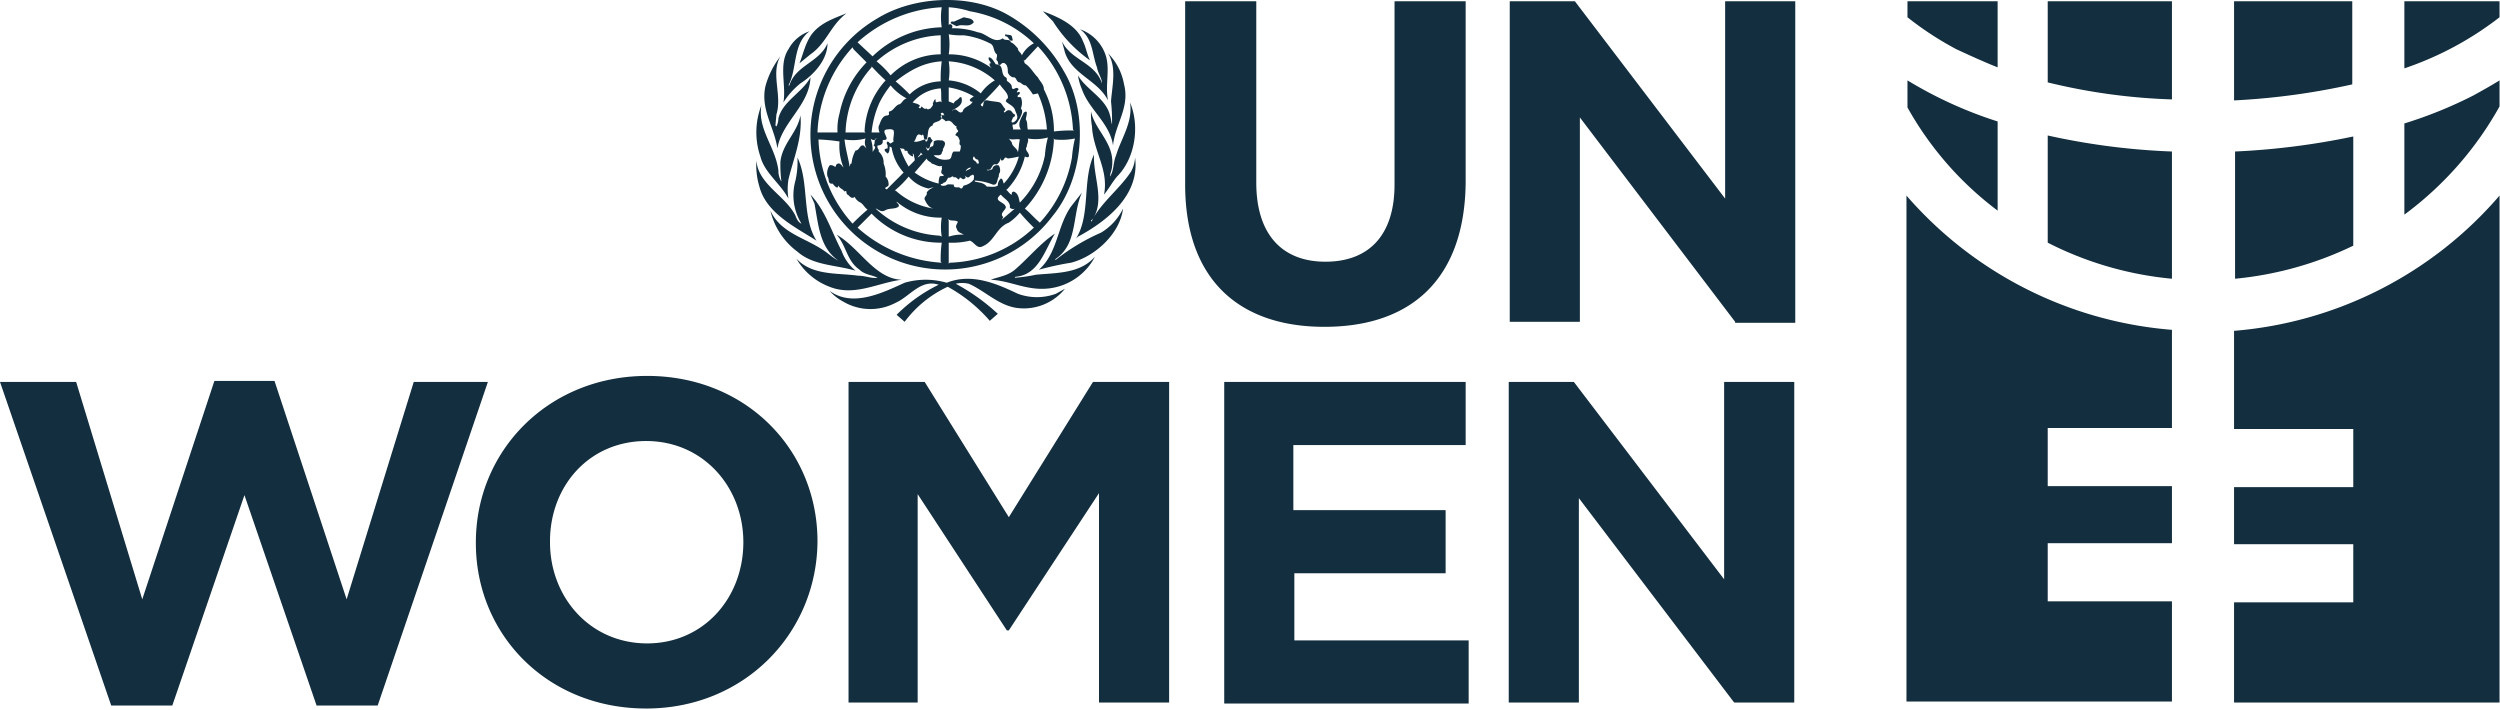 <svg xmlns="http://www.w3.org/2000/svg" viewBox="0 0 1000 284"><path fill="#132e3f" d="M258.87 150.366c39.672 0 68.124 29.654 68.124 66.12v.4c-.4 36.467-29.253 66.521-68.524 66.521-39.673 0-68.124-29.653-68.124-66.12v-.4c0-36.467 28.852-66.521 68.524-66.521zM109.8 152.37l28.852 87.358L165.5 152.77h29.654l-44.08 129.435H126.63l-28.852-84.153-28.853 84.153H44.481L0 152.77h30.455l26.448 86.958 28.853-87.358h24.043zm476.465.4v25.246H517.34v26.047h60.91v25.246h-60.51v26.849h69.727v25.246H489.69V152.77h96.575zm-216.393 0l33.661 54.098 33.661-54.098h30.456v128.233h-28.051v-83.752l-36.066 54.9h-.801l-35.665-54.5v83.352h-27.65V152.77h30.455zm259.672 0l60.109 78.944V152.77h28.05v128.233H693.66l-62.113-81.748v81.748h-28.05V152.77h26.047zm370.272-74.535v202.768H893.624V240.93h47.686v-23.242h-47.686v-22.841h47.686v-23.243h-47.686v-39.271a156.722 156.722 0 00106.192-54.098zm-237.23 0a157.142 157.142 0 00104.961 53.594l1.231.103v39.272h-49.69v23.242h49.69v22.841h-49.69v23.243h49.69v40.072H762.585V78.235zM258.47 176.413c-22.842 0-38.47 18.033-38.47 40.073v.4c0 22.04 16.029 40.474 38.87 40.474 22.441 0 38.47-18.033 38.47-40.473 0-22.04-16.029-40.474-38.87-40.474zM502.513.493v72.532c0 20.838 10.419 31.658 27.65 31.658 17.231 0 27.65-10.419 27.65-30.856V.493h28.452v72.532c-.4 38.87-22.04 57.705-56.503 57.705-34.462 0-55.7-19.235-55.7-56.903V.493h28.45zm127.431 0l60.11 78.944V.493h28.05v128.634h-24.043v-.4l-62.113-81.749v81.748h-28.05V.493h26.046zM378.688 113.098c10.018-4.007 20.037.4 28.452 4.408a22.1 22.1 0 0015.228 0l3.606-2.003a21.087 21.087 0 01-19.636 7.613c-7.213-1.202-12.422-6.812-18.834-9.617a11.46 11.46 0 00-5.21 0 80.88 80.88 0 0116.831 12.022l-3.206 2.805a61.396 61.396 0 00-16.83-13.625 45.244 45.244 0 00-17.231 14.026l-3.206-2.806a61.656 61.656 0 0116.83-12.021c-7.213-2.405-11.62 4.808-17.231 7.213a21.429 21.429 0 01-20.838-.401 19.489 19.489 0 01-5.61-4.408c9.217 6.812 21.239.801 30.055-3.206a30.055 30.055 0 0116.83 0zM334.61 93.864l.403.234c8.99 5.337 14.983 17.403 25.644 17.798-9.618 1.203-18.835 6.813-28.853 2.806a25.812 25.812 0 01-13.224-11.22c6.412 6.812 16.03 5.61 24.845 6.812 2.805 0 5.21 1.202 7.614.801-2.404-1.202-5.21-1.202-7.213-3.206-5.21-3.606-5.21-9.617-9.217-14.025h.001zm87.358-.402c-4.008 6.412-6.412 16.43-15.629 17.232a.392.392 0 00-.4.4 60.793 60.793 0 008.415-1.202c8.415-.801 17.632-.4 23.643-7.213a23.903 23.903 0 01-20.036 12.824c-8.015.4-14.026-3.206-21.64-3.607 3.206-1.202 6.813-1.603 9.618-4.007 5.21-4.408 10.419-10.82 16.029-14.426zm519.343-38.87v43.68l-.992.474a138.826 138.826 0 01-45.2 12.64l-1.094.11V60.602a293.087 293.087 0 0047.286-6.011zm-122.222-.401a275.794 275.794 0 0047.96 6.342l1.73.07v50.892a137.35 137.35 0 01-48.74-13.945l-.95-.481V54.191zM324.19 77.836l.505.552c5.644 6.338 8.024 14.49 11.917 21.887a18.327 18.327 0 005.61 8.015c-8.015-2.405-16.83-2.004-23.242-7.614a28.503 28.503 0 01-10.82-16.43c4.007 8.816 13.625 10.82 20.838 15.628 2.004 1.203 4.007 3.206 6.412 4.408l-.363-.255c-7.264-5.251-7.678-14.306-9.255-22.586l-1.602-3.605zm108.596-.803c-4.007 8.816-1.603 20.437-10.419 26.448l-.4.4h.4a82.834 82.834 0 0118.033-10.82 22.64 22.64 0 008.816-9.617c-1.202 10.018-11.22 19.235-20.838 21.64a120.432 120.432 0 00-12.823 2.805c7.614-6.813 7.213-17.232 12.823-25.246zm-30.054-71.33a59.566 59.566 0 0122.841 22.841c10.018 16.831 8.015 42.478-4.408 57.705-13.111 17.486-35.486 25.32-56.64 19.83-21.155-5.488-36.899-23.21-39.855-44.865-2.957-21.654 7.459-42.95 26.368-53.908 14.426-8.816 36.466-10.018 51.694-1.603zm5.21 79.344a20.987 20.987 0 01-4.409 4.008c-5.21 2.003-5.61 7.614-10.82 9.617-2.003.802-3.205-2.003-4.808-2.404a30.004 30.004 0 01-8.415.801v8.416l.4-.401a51.255 51.255 0 0033.662-14.026 76.925 76.925 0 01-5.61-6.01zm-59.309.4v.001l-5.61 5.61a55.205 55.205 0 0033.662 14.026l-.401-.4c-.06-2.263.04-4.525.297-6.773l.104-.842a38.748 38.748 0 01-28.052-11.621zM318.98 63.009l.264.57c4.428 9.96 1.453 23.253 7.35 32.69-8.014-5.21-20.036-10.82-22.841-21.64a29.787 29.787 0 01-1.202-10.418c.801 9.617 11.62 14.025 15.628 22.04.4 1.202 1.202 2.805 2.404 3.205a21.618 21.618 0 01-2.404-17.23c.681-3.023.95-6.123.802-9.218l-.001.001zm118.616-1.203l-.016.441c-.227 8.682 4.344 17.719-.385 25.206l-.801.801c0 .401.4.401.4 0 3.607-7.213 11.22-12.823 15.629-19.636a13.044 13.044 0 001.603-5.61l-.001.001.056.455c1.66 14.829-11.518 25.043-22.56 31.02l-.337.182-.801.801c6.01-9.617 2.404-23.242 7.213-33.661zM379.09 87.452l.4.802v6.412a16.608 16.608 0 016.012-.801c-1.202-.802-2.405-.802-2.805-2.405-.802-1.202.4-2.003.4-2.805-1.202-.802-3.206 0-4.007-1.203zm-20.437-6.812c0 .802 1.202.802.801 2.004-1.603 1.202-3.606.401-5.61 1.603-1.603.802-2.805-.801-3.606-.801a41.114 41.114 0 0025.646 10.82l.802.4a24.246 24.246 0 010-7.614 26.911 26.911 0 01-18.033-6.412zm-31.257-24.845a52.544 52.544 0 0013.625 33.661 76.933 76.933 0 016.01-5.61c-1.202-.802-1.602-2.004-2.805-2.805a4.676 4.676 0 01-2.404-2.405.392.392 0 01-.4.401c-1.203.401-1.604-.801-2.405-1.202-.802-.4 0-2.004-1.202-1.202-.802-1.202-2.004-1.202-2.405-2.404l-.4.801c-.802 0-1.603-1.202-2.004-1.603-2.004.4-1.202-2.004-2.004-2.805a5.565 5.565 0 01.802-4.408c.4-.4 1.603 0 2.003.4.802.402.401-.8.802-.8 1.202-1.203 2.003.4 2.805 1.202a22.82 22.82 0 01-1.603-10.42 73.413 73.413 0 00-8.415-.801zm102.586-.4a26.286 26.286 0 01-8.014.4l-.802-.4.401.4a43.257 43.257 0 01-11.621 27.65c2.004 1.603 4.007 4.008 6.01 5.61a51.579 51.579 0 0012.824-26.047c.205-2.565.607-5.11 1.202-7.614zm-29.653 22.44c-3.607 2.805 2.003 2.805 2.003 5.21-.4 1.202-2.404 2.404-1.202 3.606.4.401-.4.802-.4 1.203l5.209-4.408a1.762 1.762 0 01-2.004-.401c.388-2.327-2.227-3.528-3.486-5.056l-.12-.154zm599.488-45.683V42.57a135.701 135.701 0 01-37.248 42.669l-.82.61V49.382a173.106 173.106 0 0027.65-11.22c3.606-2.004 7.213-4.007 10.418-6.01zm-236.83 0a166.417 166.417 0 0034.804 16.023l1.262.407v35.665a131.658 131.658 0 01-35.572-40.397l-.494-.878V32.15zM363.46 70.621a37.133 37.133 0 01-5.61 5.61h.401a29.79 29.79 0 0015.228 7.214c-2.004-.401-2.805-2.004-3.607-3.607-.4-1.202 1.202-1.603.802-2.805a4.637 4.637 0 012.805-2.004 4.357 4.357 0 00-2.004.401 14.378 14.378 0 01-8.015-4.81zm55.701-15.628a18.38 18.38 0 01-7.513.48l-.501-.08.065.236c.233 1.075-.466 1.848-.466 2.97-1.202 1.603 1.203 2.405.802 4.007-.401.401-.802.401-1.603 0a28.657 28.657 0 01-7.213 13.224h-.401c.801.401 1.603 2.004 2.404 2.004v-.801a1.4 1.4 0 01.802-.401c2.003.801 2.003 3.206 2.404 4.408a37.548 37.548 0 0010.018-18.834 38.693 38.693 0 011.202-7.213zM304.553 42.17l-.078.521c-1.264 9.344 5.71 16.083 6.89 25.526a8.078 8.078 0 001.203 4.408 51.09 51.09 0 01-.4-8.015c.8-7.213 6.812-11.621 8.014-18.433.801 9.216-2.805 17.23-4.809 25.646-.4 2.522-.4 5.092 0 7.614-3.206-6.01-9.618-10.419-11.22-16.83a29.822 29.822 0 01.4-20.438v.001zm147.468-1.202l.166.407c3.784 9.57 1.736 22.134-5.375 29.246-2.004 2.404-3.206 4.809-5.21 7.213 2.004-10.018-4.407-17.632-4.808-27.25a30.33 30.33 0 01-.401-6.01c1.603 7.614 9.617 12.823 8.415 22.04 0 1.202-.801 2.805-.801 4.007 1.603-2.404 1.202-5.61 2.404-8.415 2.004-6.813 6.812-13.224 5.61-21.239v.001zm-97.377 10.819c-2.003.4 0 2.404 0 3.606 0 .802-1.202.401-1.602.802.4 1.603-1.203 2.003-2.004 2.003-.4 1.203.801 1.603.4 2.405a5.837 5.837 0 012.004 4.809 11 11 0 01.802 5.209 4.55 4.55 0 011.202 3.206c0 .801-.801.801-1.202 1.202-.401.801.4.4.4.801l6.813-6.812A19.52 19.52 0 01356.648 59l-.801-.4c0 .8 0 2.403-.802 2.804-.4-.4-1.202-.801-1.202-1.603a1.47 1.47 0 011.202-.4v-1.203c0-.4-.801-.801 0-1.603.401 0 .802.802 1.203.802l1.202-.802c-.401-1.202.4-2.805 0-4.408-.802-.801-2.004-.4-2.806-.4zm34.463 18.032c-.4.402-1.202.402-1.202.802-.802.802-1.603 0-2.004-.4 0 .4.802.801 0 1.202-.801.801-1.202-.401-2.003-.401-.401 2.004-1.203-.802-2.405 0-.4-1.202-1.202.4-2.003 0-.802.4-.802 2.004-2.004 2.004-.4.801-1.202.4-1.202.801.4.801 1.202.4 2.003.4.802-.8 2.004-.4 3.206-.4 0 2.004 2.004.4 2.805 1.603.802 0 .802-.802 1.203-1.202a6.814 6.814 0 004.007-2.405c0-.757.357-1.514-.278-1.933l-.123-.071zm18.433-7.212a35.726 35.726 0 01-4.408.8v.001c-1.602-1.202-1.202.802-2.404.802-.374 0-.399-.699-.4-1.117l-.001-.085-.03.221a4.056 4.056 0 01-1.573 2.584c-2.404-.802-1.603 2.805-4.007 2.003.4.802 1.202 0 2.004 0 .228-.208.371-.493.4-.801a1.927 1.927 0 012.405-.802 3.52 3.52 0 01.4 2.805 2.41 2.41 0 00-.4 1.603c-.802 1.202-.4 3.607-2.404 3.206a23.401 23.401 0 00-7.214-1.603v.401c1.603.4 3.607.4 4.81 2.004 1.602 0 3.205.4 4.407-.401a3.638 3.638 0 011.202-2.805c.802 0 .802 1.202 1.203 2.003a26.09 26.09 0 006.01-10.82zm-36.867.801l-4.808 5.61a26.41 26.41 0 009.617 4.408 6.82 6.82 0 01.401-2.805c.401-.4 1.202 0 1.603-.4 0-.401-.4-.401-.801-.802-.401-.801 0-1.202 0-1.603.4-.4-.401-1.202.4-1.603-1.602.802-2.805-.4-4.408-.801-.376-.752-1.456-.799-1.92-1.792l-.084-.212zm17.633 3.607c-.802 0-2.004.8-2.004 1.602.4-.8 2.004-.8 2.004-1.602zm-42.077-11.622a19.928 19.928 0 01-8.415.401c.4 4.007 1.603 7.614 2.003 10.82.401-.401 0-1.202.802-1.202.162-1.83.708-3.605 1.603-5.21 1.603 0 1.603-2.404 3.206-2.003l1.2 1.2-.123-.213a4.595 4.595 0 01-.276-3.793zM359.854 59l.4.801a35.523 35.523 0 003.206 6.813l2.405-2.405v-.801c-.401-.801 0-1.603-.802-2.004 0 .401.401.802 0 1.203a4 4 0 01-2.003-1.603c0-1.203-.802-.401-1.202-.802 0-1.202-1.603-.4-2.004-1.202zm29.654 3.606c-1.202 1.603 1.202 1.603 1.202 2.806h.801a2.41 2.41 0 00-.4-1.603c-1.203 0-1.203-1.203-1.603-1.203zm-12.804-15.341c-.06.22-.191.4-.42.515-.802 1.202-3.206.801-3.206 2.404-2.404.801-1.603 3.606-2.404 5.61-1.603.4-.802-1.603-1.603-2.004l-.401.401c-2.405-1.603-2.004 2.004-3.206 2.405 1.603.4 2.805-.401 4.408-.802a1.4 1.4 0 01.4.802h.402c.308-.32.455-.762.4-1.203a.768.768 0 011.203-.4c0 .4.4.801.801 1.202l-.801 1.202c-.401.4 0 2.004-1.203 2.004-.4 0-.4 0-.4-.401h-.401l.801 1.202c.802 0 .401-1.202 1.603-1.603.802 0 .802-1.202.802-2.004 1.202-.801 2.404-.4 3.606-.4.4.4.802.4.802.801.4.802-.401 2.004-.802 2.805.4.401-.4.802-.4 1.603-.802 1.202-2.004.4-3.207.802a6.762 6.762 0 005.61 1.602c2.004 0 1.203-2.404 2.405-3.205h2.404a5.083 5.083 0 00.401-2.405c-.801-.4-.4-1.202-.4-2.003-.401-.802-.401-1.603-1.604-2.004-.4-.4.401-.801.401-1.202 1.603-.401-.801-1.603 0-2.405-1.603-.4-2.003-3.205-4.408-2.003-.26-.519-1.022-.87-1.528-1.27l-.055-.046zm-8.435 13.739c0 .801-.801 1.202-1.202 2.003.801-.4 1.202-1.202 2.004-1.202l-.802-.801zm35.264-5.61l1.202 1.602c0 1.603 2.405 2.405 2.405 4.008.4-1.603.4-3.607.801-5.21-1.202-.4-3.206.4-4.408-.4zm-55.3 0c.606 1.655.886 3.41.824 5.17l-.022.424.005-.063c.12-.8 1.946-1.95.395-2.727.524-.524.363-1.562.524-2.217l.027-.094-.092.036a1.502 1.502 0 01-1.661-.53zm-36.066-32.86c-4.007 6.812.802 15.628-1.603 23.242l-.4 4.408.4.4a7.55 7.55 0 00.802-3.205c1.603-6.813 9.617-10.42 12.823-16.43-.4 11.22-11.621 18.033-13.224 28.451l-.001-.001-.072-.474c-1.312-8.055-6.497-15.053-4.841-23.85l.105-.52a33.939 33.939 0 016.011-12.022zm131.038-1.203a23.292 23.292 0 016.412 12.423c2.404 9.217-3.607 16.029-4.408 24.444v-.002l-.084-.545c-1.435-8.323-9.25-13.809-12.156-21.396l-.183-.497a22.97 22.97 0 01-1.602-5.61c3.205 5.61 11.22 9.216 12.823 16.028.4 1.203.4 2.405.801 3.607a70.939 70.939 0 00-.4-9.217c.4-6.01 2.404-13.624-1.203-19.235zm-92.568 34.062c-.37 0-.55.19-.645.476l-.006.018.052-.019c.187-.082.357-.202.499-.354zm-2.004-28.852v.4a40.85 40.85 0 00-10.418 26.048h8.014l-.4-.4a32.234 32.234 0 018.415-20.438 74.045 74.045 0 01-5.61-5.61zm7.614 7.614a39.71 39.71 0 00-4.408 6.812 37.945 37.945 0 00-3.206 12.022h3.206a5.083 5.083 0 01-.4-2.404c.8-1.603 1.202-4.408 3.606-4.408 1.202-.401 0-1.203.801-1.603 1.603-.401 2.004-2.004 3.607-2.805 1.202 0 1.603-2.004 3.206-2.405a20.387 20.387 0 01-6.412-5.21zM341.02 18.927a53.137 53.137 0 00-14.025 34.062h8.015a23.422 23.422 0 01.801-7.614 40.635 40.635 0 0110.82-20.437l-5.21-5.21-.4-.801zm74.135-.4l-5.21 5.61h-.8c.8 0 .4.8.8 1.202 2.405 1.603 3.207 3.606 5.21 5.61.802 1.603 2.405 2.805 2.405 4.809a35.886 35.886 0 014.007 16.83 56.44 56.44 0 018.014-.4l-.4-.402a51.942 51.942 0 00-14.026-33.26zm-35.665-4.81a26.85 26.85 0 010 8.015 28.613 28.613 0 0117.232 5.61c-.401-.4-1.202-1.202-.802-2.003h.401c0-.802-1.202-1.203-.801-2.405 1.202 0 2.003 1.603 2.805 2.805 3.606 0 1.603 4.008 4.007 5.21.802.4 0 1.603.802 1.603.801.801 1.602 1.202 1.602 2.404.401 1.603 1.603-.4 2.405.4.801.402-.401.802-.401 1.604.4 0 .801-.401 1.202 0 0 .801-.4.801-.801 1.202-.401 1.202.801.4 1.202.801.601 1.408.601 3 0 4.408 1.202 1.203 0 2.806-.4 4.008-.802.801-1.203 2.805-2.806 2.404-.4.802.4 1.603 0 2.004h3.206c-1.603-2.405.4-4.809 1.202-6.813.4 0 .802-.801 1.202 0 0 1.203-.4 2.004-.4 2.805.8 1.203.4 2.806.8 4.008h7.615a42.444 42.444 0 00-3.607-14.426c-.66.172-1.328.306-2.003.4a22.024 22.024 0 00-2.806-3.606c-1.202 0-1.602-.802-2.404-1.202-1.603 0-1.202-2.405-2.805-2.004a3.292 3.292 0 01-2.004-2.004c0-1.202 0-2.805-1.202-3.606-.801-.401-1.202 0-1.603.4-.801.802-1.202-.4-1.202-1.202-1.202-.801 0-1.602-.4-2.805-1.604-1.202-.802-3.606-2.806-4.408a31.504 31.504 0 00-10.418-3.206 26.62 26.62 0 01-6.012-.4zm20.438 20.037c-2.405 2.805-5.21 5.61-7.614 8.014.029.43.371.773.801.802.401-.802 0-2.805 2.004-2.404 1.603.4 3.206.4 4.809.801.801.4 1.202 1.603 2.003 2.404.401.401 0 .802-.4 1.203a.392.392 0 00.4.4c.401-.4 1.202-1.202 2.004-.801.801 0 1.202 1.603 2.003 1.603.401.4-.4 1.202-.801 1.202 0 .801-.801 1.202-.4 2.004.44.054.882-.093 1.201-.401 2.004-1.603.401-3.206 0-4.809-.801-1.603-2.404-2.004-3.606-3.206 0-.4.4-1.202.801-1.202.401-2.003-2.003-3.606-3.205-5.61zM376.61 46.169l-.041.017c-.17.076-.285.199-.285.391 0 .236.138.437.344.624l.076.064.025-.109c.044-.267 0-.579-.09-.89l-.029-.097zm-.26-.854l-.066.06c.114.23.229.49.315.757l.011.037.048-.017c.373-.122.923-.07 1.162-.023l.025.006-.36-.36c0-.759-.719-.798-1.135-.46zm3.14-10.359v5.61l2.003.802c.401-1.202 1.603-1.202 2.405-2.405.801-.4.801.401.801.802.4 2.404-2.404 3.606-4.007 4.408h.4c1.603-1.603 2.405 2.004 4.008.4.4-2.003 3.206-2.003 4.007-4.007-.4.401-.801 0-1.202-.4 0-.802 1.202-1.203 1.603-1.603a29.162 29.162 0 00-10.019-3.607zm-3.206.4a16.038 16.038 0 00-11.22 5.611c.8.401 2.003.401 2.804 1.202.401.401-.4.401-.4.802.801.801.801 0 1.202-.401.801.801 1.202 1.202 2.003.801.401.802 1.203 0 1.603 0 .401-.801 1.202-1.202.802-2.003.4-.401.4-1.603 1.202-1.603-.4 2.404 1.603 0 2.404 1.202-.4-1.603 0-4.007-.4-5.61zm-52.496-22.84c-6.812 5.209-4.809 14.826-8.415 21.639h.4c2.405-8.015 12.022-9.217 15.228-16.83 0 6.41-5.21 12.422-10.82 16.028a30.957 30.957 0 00-6.812 7.614c1.203-6.812-2.003-15.228 2.004-21.239a15.02 15.02 0 018.415-7.213zM940.91.492v33.26a280.748 280.748 0 01-45.58 6.323l-1.705.09V.493h47.285zm-508.924 11.22a16.53 16.53 0 0110.419 10.82c1.603 5.61-.401 11.622.801 17.633-4.007-8.015-14.426-10.42-17.231-19.235l-1.202-4.408c3.606 7.613 13.224 8.415 16.029 16.83 0-2.003-1.603-4.007-2.004-6.411-2.004-5.21-1.603-11.622-6.812-15.228zM868.778.494v39.272a239.847 239.847 0 01-48.113-6.43l-1.577-.383V.493h49.69zM376.684 24.537c-7.213.4-12.823 3.607-18.433 8.015a66.543 66.543 0 015.61 5.21 18.32 18.32 0 0112.423-5.21c-.069-2.38.03-4.762.294-7.128l.106-.887zm2.805 0a24.246 24.246 0 010 7.614 23.067 23.067 0 0112.824 5.21 17.109 17.109 0 015.61-5.21 30.505 30.505 0 00-18.434-7.614zm-3.205-10.419a40.67 40.67 0 00-25.647 10.42 37.129 37.129 0 015.61 5.61 28.528 28.528 0 0120.037-8.416v-7.614zM999.816.493v6.412a129.753 129.753 0 01-37.04 20.085l-1.029.352V.493h38.07zm-200.764 0v26.449c-6.011-2.405-11.22-4.81-16.43-7.214a128.097 128.097 0 01-18.609-12.017l-1.027-.806V.493h36.066zm-460.437 4.81c-6.411 4.808-8.014 12.021-14.426 16.43l-4.408 3.606c1.603-4.008 2.404-8.416 5.21-12.022 3.606-4.408 8.815-6.011 13.624-8.015zm78.543-.802c6.412 2.404 13.625 5.61 16.029 12.022 1.202 2.404 1.603 5.21 2.805 7.613a55.404 55.404 0 01-14.827-15.628zm-40.474-1.603a54.248 54.248 0 00-33.66 14.025l6.01 5.61a41.27 41.27 0 0127.65-11.62 26.829 26.829 0 010-8.015zm2.805 0v7.207l.007-.08c.055-.315.425-.315.795-.315a.991.991 0 01.478 1.507l-.077.096a29.88 29.88 0 0110.419 1.603c3.606.4 6.411 4.809 10.018 2.404.801 1.203 2.805 0 3.206 1.603 1.202.401 2.003 1.603 2.805 2.405 0 1.127 1.056 1.55 1.519 2.588l.084.217a11.137 11.137 0 014.808-4.809 48.864 48.864 0 00-25.646-12.823 34.397 34.397 0 00-8.416-1.603zm22.842 10.82c.801.4 2.004 0 2.404.801l.401 1.603c-1.603.801-1.603-1.603-2.805-1.603-.4 0-.4-.801 0-.801zm-16.83-6.813c1.602.4 3.606.4 4.007 2.004-2.004 2.404-4.408.4-6.813 1.603l-2.404-1.202c0-1.203 1.202-.401 1.603-.802z"/></svg>
